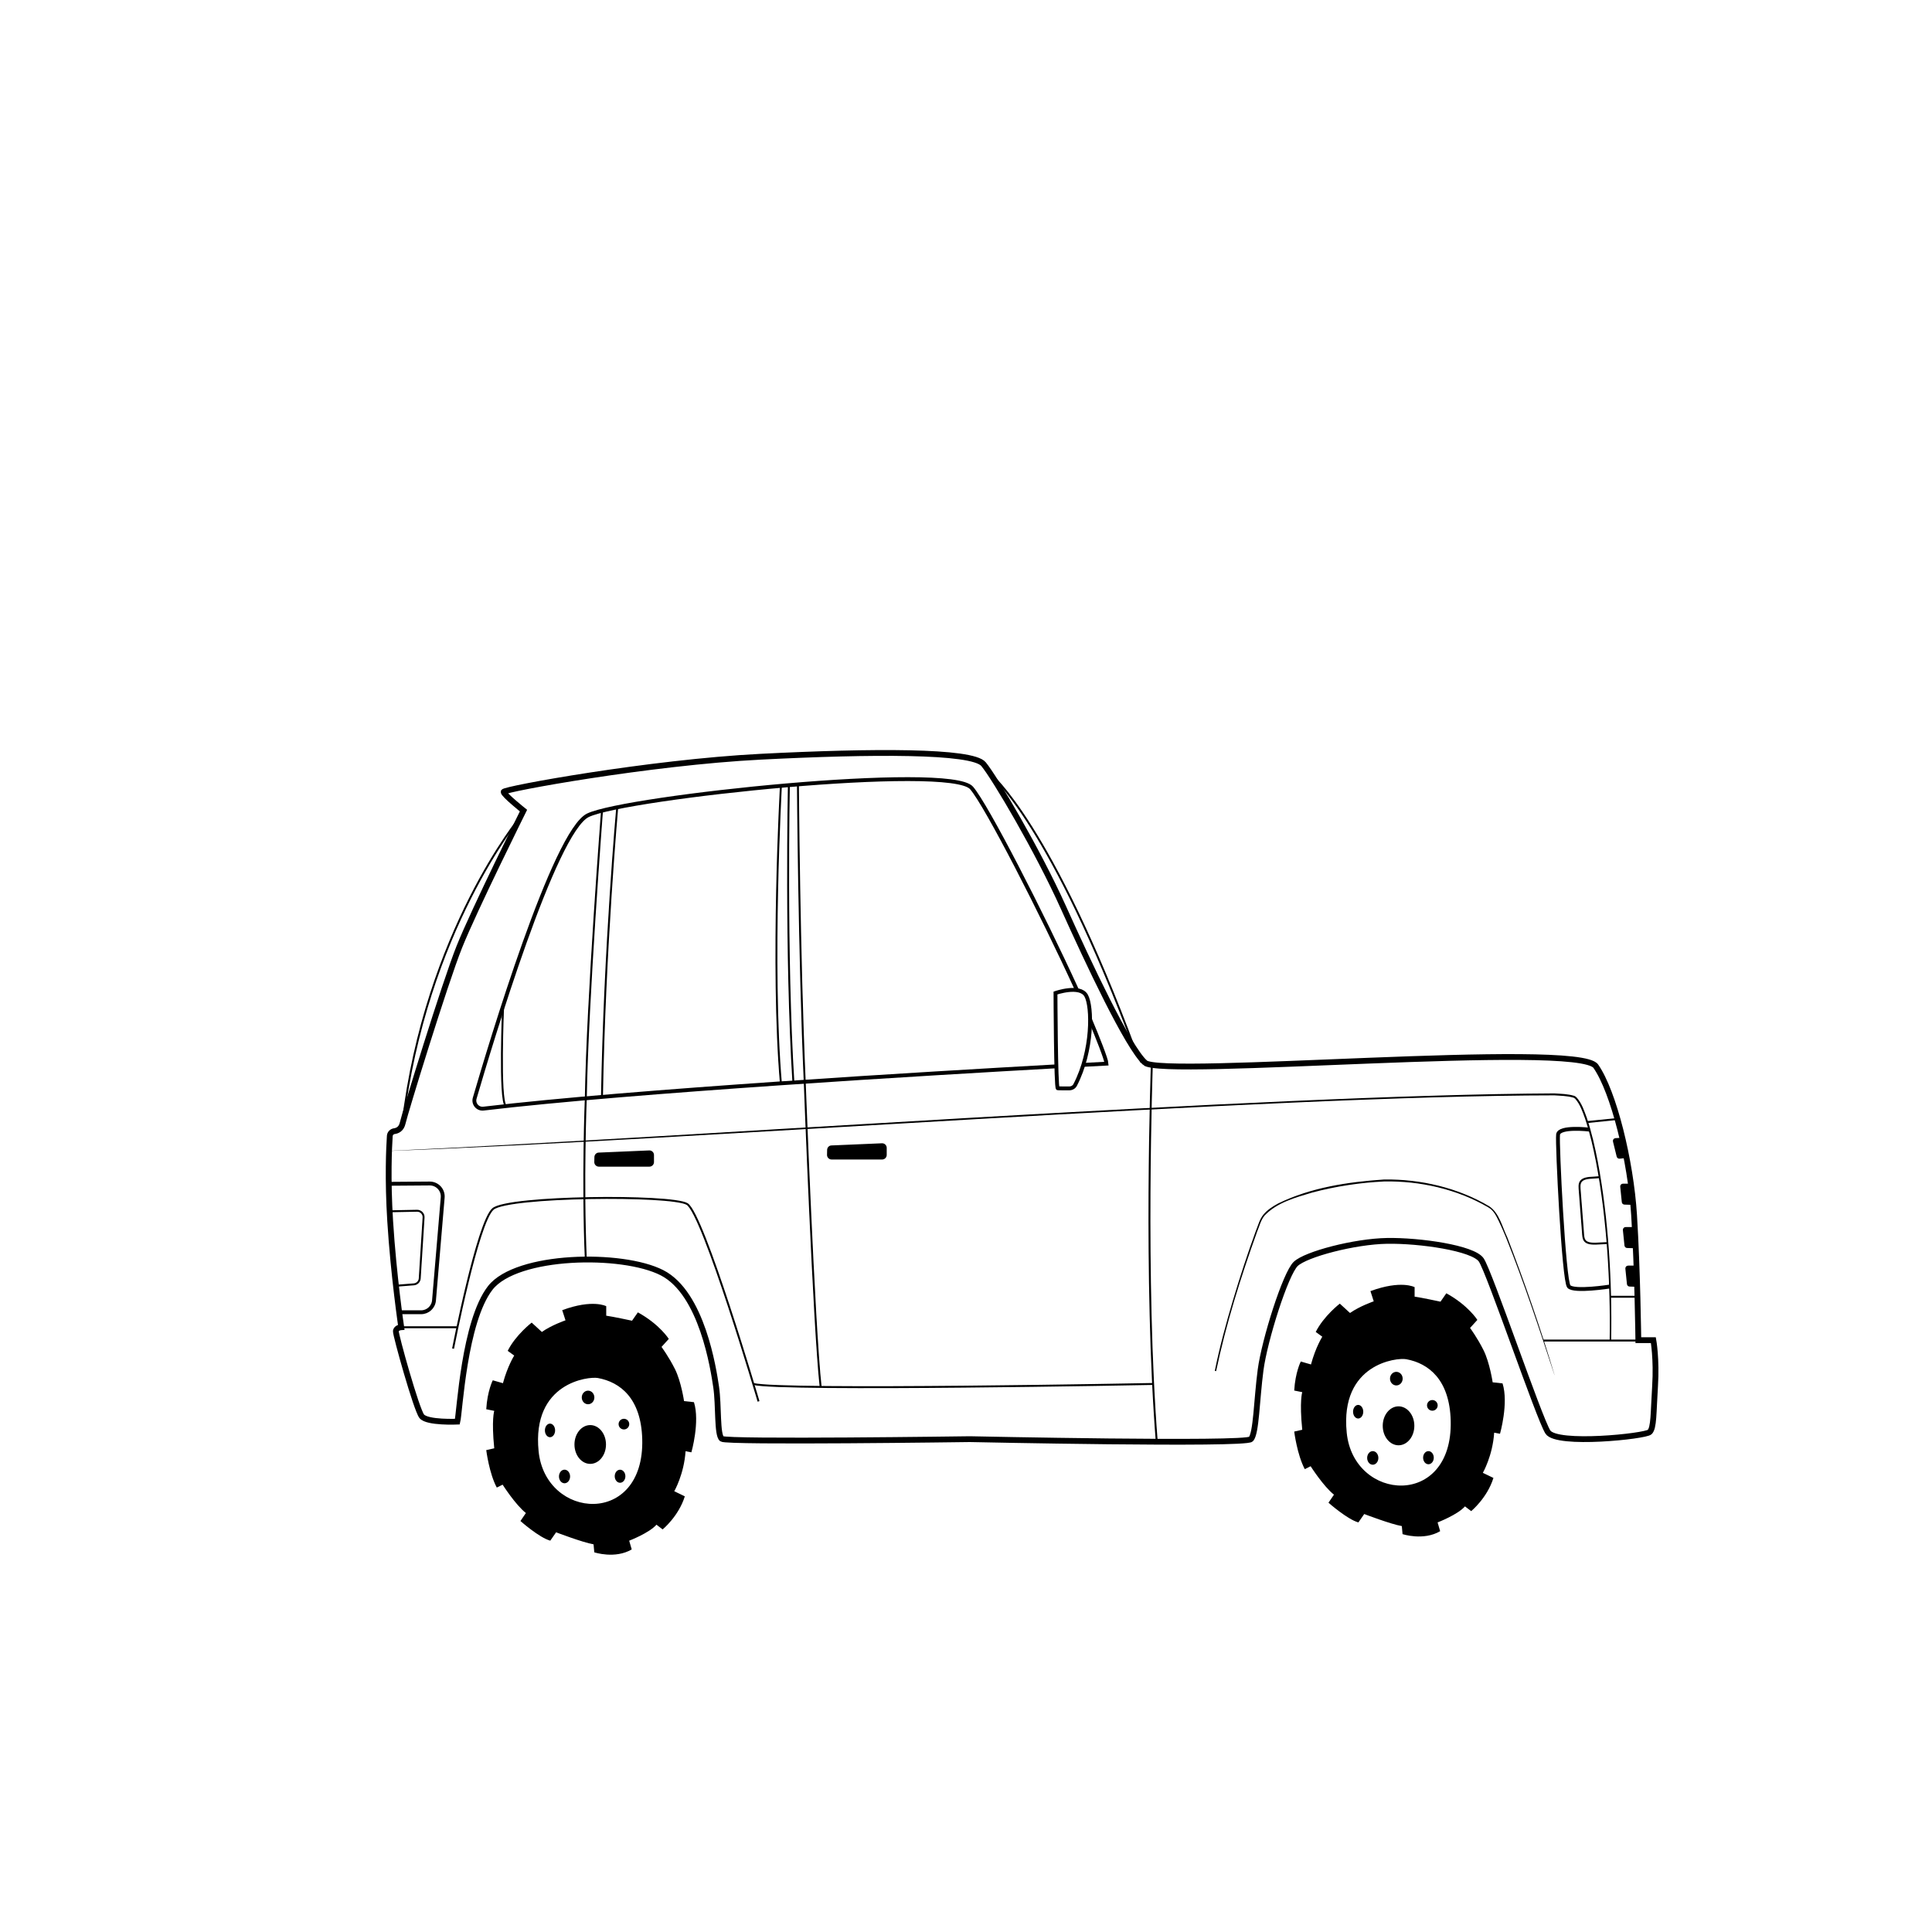 <?xml version="1.0" encoding="UTF-8"?>
<svg id="Layer_2" data-name="Layer 2" xmlns="http://www.w3.org/2000/svg" viewBox="0 0 500 500">
  <defs>
    <style>
      .cls-1 {
        stroke-width: 1.5px;
      }

      .cls-1, .cls-2, .cls-3, .cls-4 {
        stroke: #000;
        stroke-miterlimit: 10;
      }

      .cls-1, .cls-3, .cls-4 {
        fill: none;
      }

      .cls-2, .cls-4 {
        stroke-width: .5px;
      }
    </style>
  </defs>
  <path class="cls-1" d="m296.29,275.02c4.3,3.99,112.08-5.7,116.7.91s9.03,24.44,9.91,38.53c.88,14.09,1.1,32.37,1.1,32.37h3.89s.88,4.84.44,11.89-.29,10.79-1.39,11.89-24.08,3.52-26.35,0-15.12-41.47-17.25-44.55-15.93-5.06-24.37-4.92-20.99,3.45-23.63,5.95-8.07,19.67-9.1,27.45c-1.03,7.78-1.1,16.38-2.5,17.91s-72.74,0-72.74,0c0,0-62.88.88-64.18-.08s-.78-8.7-1.48-13.4-3.65-24.27-14-29.58c-10.35-5.31-37.66-4.78-44.45,3.91-6.78,8.7-7.92,32.18-8.52,34.62,0,0-7.83.35-9.22-1.39s-6.78-21.05-6.7-22.01,1.39-1.04,1.39-1.04c0,0-1.98-13.33-2.86-27.42-.69-11.03-.3-19.1-.1-22.08.04-.65.55-1.15,1.19-1.24.8-.11,1.8-.57,2.14-2.08.59-2.64,10.86-36.11,14.68-45.65,3.82-9.54,16.59-35.23,16.59-35.23,0,0-5.14-4.11-5.14-4.84s37.73-7.63,66.5-9.1c28.77-1.47,54.76-1.61,57.69,1.91s14.02,22.31,20.63,36.99,16.66,36.11,21.15,40.27Z"/>
  <path d="m100.96,297.83c77.86-3.53,225.34-14.48,301.3-14.86,1.7.12,3.45.12,5.1.62.26.08.53.28.69.46,1.34,1.52,1.94,3.41,2.62,5.26,1.24,3.69,2.09,7.48,2.83,11.28,1.44,7.61,2.33,15.32,2.88,23.04.54,7.72.73,15.47.59,23.21,0,0-.39,0-.39,0,.12-7.73-.08-15.46-.63-23.17-.56-7.71-1.46-15.4-2.91-22.98-.74-3.79-1.6-7.56-2.83-11.21-.63-1.75-1.28-3.67-2.51-5.07-.17-.17-.29-.27-.5-.34-1.59-.47-3.3-.48-4.95-.59-75.1.06-224.92,11.64-301.28,14.37h0Z"/>
  <path d="m402.3,355.87c-3.91-11.92-7.84-23.85-12.5-35.5-.6-1.45-1.21-2.89-1.89-4.3-.7-1.41-1.35-2.84-2.75-3.61-8.03-4.7-17.67-6.88-26.93-6.7-6.24.3-12.47,1.25-18.52,2.84-4.38,1.3-9.23,2.59-12.45,6-.98,1.18-1.34,2.79-1.93,4.19-4.24,11.79-8.02,23.8-10.6,36.06,0,0-.34-.07-.34-.07,1.25-6.16,2.9-12.23,4.69-18.24,1.8-6.02,3.74-11.99,5.9-17.89.61-1.46.96-3.05,1.99-4.31,1.03-1.25,2.41-2.11,3.79-2.87,8.51-4.16,18.09-5.59,27.46-6.22,9.38-.13,19.07,2.12,27.15,6.91,2.64,1.73,3.41,5.36,4.72,8.08,4.5,11.65,8.69,23.8,12.22,35.61h0Z"/>
  <line class="cls-4" x1="424" y1="346.93" x2="399.4" y2="346.93"/>
  <path class="cls-3" d="m411.35,292.34s-7.83-.93-8.12,1.27,1.47,37.87,2.79,39.34,10.64,0,10.64,0"/>
  <path class="cls-3" d="m273.16,275.98c-31.26,1.74-109.98,6.38-148.03,10.93-1.51.18-2.7-1.23-2.28-2.69,4.01-13.77,20.62-69.14,29.35-73.25,9.98-4.7,93.66-13.51,99.24-7.05,3.87,4.48,18.23,32.48,27.26,52.26"/>
  <path class="cls-3" d="m282.09,263.8c1.96,4.63,4.23,10.37,4.28,11.47,0,0-2.23.12-6.19.33"/>
  <path class="cls-4" d="m204.16,203.2s-.9,43.95,1.17,76.95"/>
  <path class="cls-4" d="m206.5,202.6s.3,44.85,1.77,77.55c0,0,2.35,62.72,4.11,78.79"/>
  <path class="cls-4" d="m202.11,203.2s-2.64,46.81,0,77.35"/>
  <path class="cls-4" d="m159.74,208.92s-3.29,36.67-3.95,74.96"/>
  <path class="cls-4" d="m155.8,209.8s-3.75,48.8-4.19,74.2c0,0-.88,21.64,0,41.98"/>
  <path class="cls-4" d="m130.21,260.3s-1.06,24.46.7,25.95"/>
  <path class="cls-4" d="m256.41,200.4s15.58,12.67,37.41,71.51"/>
  <path class="cls-4" d="m134.65,211.44s-24.43,29.48-30.45,79.24"/>
  <path class="cls-4" d="m298.1,275.58s-2.04,55.81,1.27,97.55"/>
  <path class="cls-4" d="m196.31,362.68s-14.31-48.66-18.5-51.09-46.24-2.06-50.21,1.28-10.35,36.15-10.35,36.15"/>
  <path class="cls-4" d="m298.42,358.17s-96.22,1.87-103.46,0"/>
  <line class="cls-4" x1="103.83" y1="343.49" x2="118.39" y2="343.49"/>
  <path class="cls-3" d="m273.75,281.65c-.51-.02-.59-24.66-.59-24.66,0,0,6.31-2.2,7.93.66s1.75,14.27-2.83,23.12c-.28.55-.86.89-1.48.9-.82.01-2.01.02-3.03-.02Z"/>
  <path class="cls-2" d="m154.97,298.54l13.06-.56c.53-.02.97.4.97.93v1.84c0,.51-.42.93-.93.93h-13.09c-.52,0-.94-.43-.93-.95l.03-1.29c.01-.49.4-.89.89-.91Z"/>
  <path class="cls-2" d="m215.2,296.69l13.06-.56c.53-.02.97.4.97.93v1.84c0,.51-.42.93-.93.93h-13.09c-.52,0-.94-.43-.93-.95l.03-1.29c.01-.49.4-.89.89-.91Z"/>
  <line class="cls-4" x1="418.6" y1="289.59" x2="410.77" y2="290.39"/>
  <line class="cls-4" x1="423.77" y1="335.6" x2="416.73" y2="335.6"/>
  <path class="cls-2" d="m419.91,294.7l-1.81.1c-.29.02-.49.29-.42.57l.96,3.9c.06.22.27.37.5.35l1.79-.19-1.01-4.73Z"/>
  <path class="cls-2" d="m421.86,306.58h-1.8c-.29-.02-.53.22-.5.51l.41,4c.02.23.21.41.45.41l1.8.06-.36-4.98Z"/>
  <path class="cls-2" d="m422.55,317.81h-1.8c-.29-.02-.53.22-.5.51l.41,4c.02.23.21.41.45.41l1.8.06-.36-4.98Z"/>
  <path class="cls-2" d="m423.19,327.79h-1.8c-.29-.02-.53.22-.5.51l.41,4c.02.23.21.41.45.41l1.8.06-.36-4.98Z"/>
  <g>
    <path d="m388.85,358.02l-2.55-.28s-.76-5.1-2.36-8.31-3.49-5.76-3.49-5.76l1.89-2.08s-2.36-3.78-8.03-6.89l-1.51,2.17s-5.1-1.09-6.7-1.3v-2.46s-3.49-1.9-11.43,1.03l.85,2.64s-3.59,1.23-6.14,3.02l-2.64-2.42s-4.15,3.18-6.23,7.33l1.7,1.23s-1.7,2.64-2.93,7.18l-2.64-.76s-1.42,2.75-1.7,7.51l2.08.42s-.76,2.27,0,9.73l-2.08.47s.76,6.04,2.74,9.73l1.51-.76s3.3,5.19,6.04,7.36l-1.42,2.08s4.91,4.34,7.74,5.1l1.51-2.17s6.89,2.64,9.73,3.12l.19,2.08s5.38,1.79,9.73-.76l-.66-2.27s5.19-1.98,7.08-4.15l1.61,1.23s4.15-3.4,5.76-8.59l-2.74-1.32s2.55-4.44,2.93-10.39l1.51.28s2.27-7.93.66-13.03Zm-40.32,12.75c-1.79-17.85,12.97-19.46,15.39-19.01,5.85,1.07,11.24,5.32,11.52,15.9.61,22.79-25.12,20.97-26.91,3.12Z"/>
    <ellipse cx="361.94" cy="369" rx="4.09" ry="5.04"/>
    <ellipse cx="361.37" cy="356.79" rx="1.64" ry="1.76"/>
    <circle cx="370.69" cy="363.71" r="1.38"/>
    <ellipse cx="351.49" cy="365.35" rx="1.32" ry="1.76"/>
    <ellipse cx="355.27" cy="377.31" rx="1.45" ry="1.76"/>
    <ellipse cx="369.68" cy="377.25" rx="1.38" ry="1.7"/>
  </g>
  <g>
    <path d="m179.57,362.88l-2.54-.28s-.75-5.08-2.35-8.28-3.48-5.74-3.48-5.74l1.88-2.07s-2.35-3.76-8-6.87l-1.51,2.16s-5.08-1.09-6.68-1.3v-2.46s-3.48-1.89-11.39,1.03l.85,2.63s-3.58,1.22-6.12,3.01l-2.63-2.42s-4.14,3.17-6.21,7.31l1.69,1.22s-1.69,2.63-2.92,7.15l-2.63-.75s-1.41,2.74-1.69,7.49l2.07.42s-.75,2.26,0,9.69l-2.07.47s.75,6.02,2.73,9.69l1.51-.75s3.29,5.18,6.02,7.34l-1.41,2.07s4.89,4.33,7.72,5.08l1.51-2.16s6.87,2.63,9.69,3.11l.19,2.07s5.36,1.79,9.69-.75l-.66-2.26s5.18-1.98,7.06-4.14l1.6,1.22s4.14-3.39,5.74-8.56l-2.73-1.32s2.54-4.42,2.92-10.35l1.51.28s2.26-7.9.66-12.99Zm-40.18,12.7c-1.79-17.79,12.93-19.39,15.34-18.95,5.83,1.07,11.2,5.3,11.48,15.84.61,22.71-25.03,20.9-26.82,3.11Z"/>
    <ellipse cx="152.75" cy="373.83" rx="4.08" ry="5.02"/>
    <ellipse cx="152.19" cy="361.66" rx="1.63" ry="1.76"/>
    <circle cx="161.47" cy="368.56" r="1.38"/>
    <ellipse cx="142.34" cy="370.19" rx="1.32" ry="1.76"/>
    <ellipse cx="146.1" cy="382.11" rx="1.44" ry="1.76"/>
    <ellipse cx="160.47" cy="382.05" rx="1.38" ry="1.69"/>
  </g>
  <path class="cls-4" d="m414.05,304.65l-2.03.14c-3.59.13-3.32,1.66-3.17,3.53l.81,10.51c.13,1.74,0,3.14,3.36,3.03l2.82-.15"/>
  <path class="cls-3" d="m103.18,339.61h5.8c1.74,0,3.19-1.33,3.34-3.07l2.25-26.61c.17-1.97-1.39-3.65-3.37-3.64l-10.64.08"/>
  <path class="cls-4" d="m100.94,313.48c.13,0,4.45-.09,6.99-.14.97-.02,1.76.8,1.69,1.77l-.99,15.72c-.05.83-.7,1.49-1.53,1.56l-4.6.36"/>
</svg>